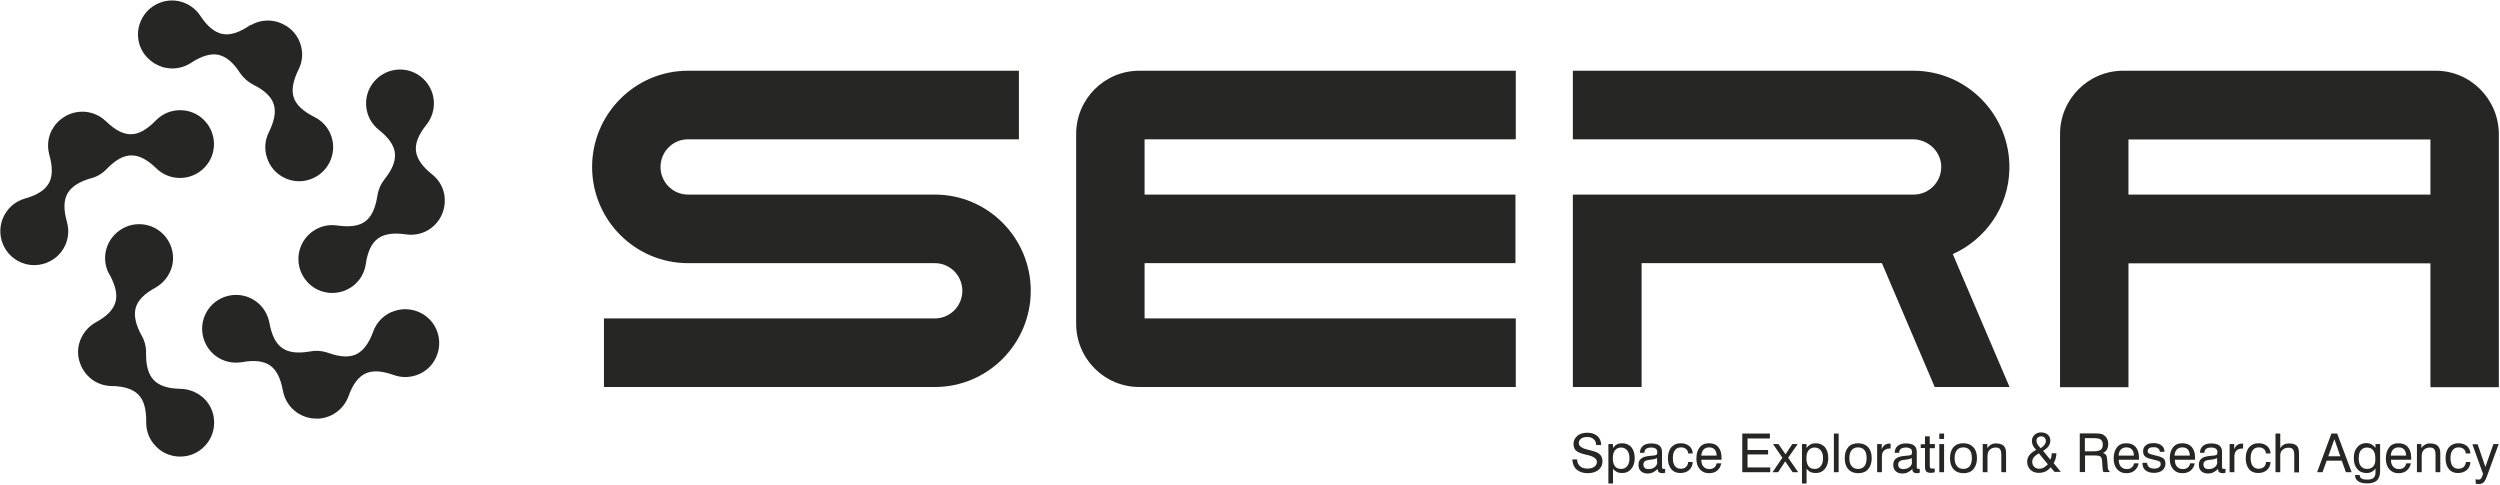 <?xml version="1.0" encoding="utf-8"?>
<!-- Generator: Adobe Illustrator 28.1.0, SVG Export Plug-In . SVG Version: 6.00 Build 0)  -->
<svg version="1.1" id="Layer_1" xmlns="http://www.w3.org/2000/svg" xmlns:xlink="http://www.w3.org/1999/xlink" x="0px" y="0px"
	 viewBox="0 0 1520 295" style="enable-background:new 0 0 1520 295;" xml:space="preserve">
<style type="text/css">
	.st0{fill:#262624;}
</style>
<g>
	<path class="st0" d="M568.4,118.3H418.3c-9.2,0-16.7-7.5-16.7-16.8c0-9.3,7.5-16.8,16.7-16.8h201.2V43H418.3
		c-32.2,0-58.3,26.3-58.3,58.5c0,32.3,26.2,58.5,58.3,58.5h150.1c9.2,0,16.7,7.5,16.7,16.8s-7.5,16.8-16.7,16.8H367.2v41.7h201.2
		c32.2,0,58.3-26.3,58.3-58.5S600.6,118.3,568.4,118.3z"/>
	<polygon class="st0" points="568.4,235.4 568.4,235.4 568.4,235.4 	"/>
	<path class="st0" d="M654.3,81.5v115.3c0,21.3,17.2,38.5,38.4,38.5h228.9v-41.7H695.9v-33.6h225.5v-41.7H695.9V84.7h225.7V43H692.7
		C671.5,43,654.3,60.2,654.3,81.5z"/>
	<path class="st0" d="M1480.9,43h-190c-21.2,0-38.4,17.2-38.4,38.5v153.9h41.6v-75.3h183.6v75.3h41.6V81.5
		C1519.2,60.3,1502.1,43,1480.9,43z M1477.7,90.7L1477.7,90.7v27.6h-183.6V84.8h183.6V90.7z"/>
	<polygon class="st0" points="1221.8,235.4 1221.8,235.4 1221.7,235.4 	"/>
	<path class="st0" d="M1221.7,103c0.8-32.9-25.7-60-58.3-60H956.3v41.7h206.7c8.7,0,16.3,6.5,17.2,15.2c0.9,10-6.9,18.4-16.7,18.4
		l-207.2,0v117h41.8v-75.3h146.1l32.1,75.3h45.5l-34.5-80.8C1207.1,145.6,1221.2,126,1221.7,103z"/>
	<path class="st0" d="M98.5,40.6l-0.2,0.1l2.4,0.5c5.4,1.1,10.9,0,15.5-3c6.4-4.2,11.8-5.8,16.5-4.9c4.6,1,9,4.5,13.2,11l0.2,0.3h0
		c2.1,3,4.9,5.4,8.1,7c6.8,3.4,10.8,7.3,12.2,11.7c1.5,4.5,0.5,10.1-2.9,17c-2.5,4.9-2.9,10.5-1.1,15.8c1.7,5.2,5.4,9.5,10.3,11.9
		c2.9,1.5,6.1,2.2,9.2,2.2c2.2,0,4.4-0.4,6.5-1.1c10.8-3.6,16.7-15.3,13.1-26.1c-1.7-5.1-5.2-9.2-10-11.7l-0.4-0.2
		c-6.9-3.5-11-7.3-12.5-11.8c-1.5-4.5-0.5-10.1,2.9-17c2.5-4.9,2.9-10.5,1.1-15.7c-1.4-4.3-4.2-7.9-8-10.5c-0.2-0.1-0.3-0.2-0.5-0.3
		l-0.2-0.1c-2.1-1.3-4.4-2.3-6.9-2.8c-5-1-10.1-0.2-14.5,2.4V15l-1,0.7c-6.5,4.3-11.8,5.9-16.5,4.9c-4.6-1-9-4.6-13.2-11
		c-3-4.6-7.7-7.7-13.1-8.9c-5.4-1.1-10.9,0-15.5,3c-4.6,3-7.7,7.7-8.9,13.1c-1.1,5.4,0,10.9,3,15.5C90.2,36.3,94,39.2,98.5,40.6z"/>
	<path class="st0" d="M270.3,119.2L270.3,119.2c-0.7-5-3.2-9.5-7-12.7l0,0l-0.6-0.5c-6-4.8-9.2-9.4-9.8-14.2
		c-0.5-4.7,1.5-9.9,6.4-16c3.4-4.3,5-9.7,4.4-15.2c-1.3-11.3-11.5-19.5-22.8-18.2c-11.3,1.3-19.5,11.5-18.2,22.8
		c0.6,5.5,3.4,10.4,7.7,13.8c6,4.8,9.2,9.4,9.7,14.1c0.5,4.7-1.5,9.9-6.4,16l-0.1,0.2v0c-2.3,2.9-3.7,6.4-4.2,10
		c-1.2,7.5-3.6,12.5-7.3,15.3c-3.8,2.8-9.4,3.6-17,2.5c-5.5-0.8-10.9,0.5-15.3,3.8c-9.2,6.8-11.1,19.7-4.3,28.9l0.1,0.1l0,0
		c3.3,4.4,8,7.2,13.4,8c1,0.2,2.1,0.2,3.1,0.2c4.4,0,8.6-1.4,12.2-4c4.3-3.2,7.1-7.7,8-13l0.1-0.6c1.1-7.6,3.6-12.7,7.4-15.5
		c3.8-2.8,9.4-3.6,17-2.5c5.5,0.8,10.9-0.5,15.3-3.8c3.6-2.7,6.2-6.4,7.5-10.8c0.1-0.2,0.1-0.3,0.1-0.5l0.1-0.3
		c0.6-2.4,0.8-4.9,0.5-7.4L270.3,119.2z"/>
	<path class="st0" d="M238.2,189.7L238.2,189.7l-0.6,0.2c-5,2.3-8.8,6.5-10.7,11.7c-2.6,7.2-6,11.7-10.3,13.8
		c-4.3,2-9.9,1.7-17.2-0.9l-0.9-0.3v0c-3.3-1-6.8-1.2-10.1-0.5c-7.5,1.3-13,0.6-16.8-2.1c-3.9-2.7-6.4-7.7-7.8-15.3
		c-1-5.4-4-10.2-8.5-13.3c-9.3-6.5-22.2-4.2-28.7,5.1c-6.5,9.3-4.2,22.2,5.1,28.7c4.3,3,9.5,4.2,14.6,3.5v0l0.8-0.1
		c7.6-1.4,13.2-0.7,17.1,2c3.9,2.7,6.4,7.7,7.8,15.3c1,5.4,4,10.2,8.5,13.3c3.5,2.4,7.5,3.7,11.8,3.7c0.3,0,0.6,0,0.9,0
		c0.2,0,0.3,0,0.5,0l0.1,0c0.1,0,0.2,0,0.2,0c2.5-0.2,4.9-0.8,7.2-1.9c4.7-2.2,8.3-6,10.3-10.7l0,0l0.4-1c2.6-7.3,6-11.8,10.3-13.8
		c4.3-2,9.9-1.7,17.2,0.9c5.2,1.9,10.8,1.6,15.8-0.7c5-2.3,8.8-6.5,10.6-11.7c1.9-5.2,1.6-10.8-0.7-15.8
		C260.3,189.7,248.4,185.3,238.2,189.7z"/>
	<path class="st0" d="M109.8,236.4L109.8,236.4c-7.7-0.1-13-1.9-16.3-5.3c-3.3-3.4-4.8-8.8-4.7-16.6l0-0.7h0c0-3.5-1-7-2.8-10
		c-3.6-6.6-4.7-12.1-3.5-16.6c1.3-4.6,5.2-8.6,12-12.3c4.8-2.7,8.3-7.1,9.9-12.3c3.2-10.9-3.2-22.4-14.1-25.5
		c-5.3-1.5-10.9-0.9-15.7,1.8c-4.8,2.7-8.3,7-9.9,12.3c-1.4,4.9-1,10.1,1.3,14.7h0l0.6,1c3.7,6.8,4.9,12.3,3.6,16.8
		c-1.3,4.6-5.2,8.6-12,12.3c-4.8,2.7-8.3,7.1-9.9,12.3c-1.3,4.4-1.1,8.9,0.6,13.1c0.1,0.2,0.2,0.4,0.2,0.6l0.1,0.2
		c1,2.3,2.4,4.4,4.1,6.2l0.2,0.2h0c3.6,3.7,8.4,5.8,13.6,6.1l0.7,0c7.7,0.1,13.1,1.9,16.4,5.3c3.3,3.4,4.8,8.8,4.7,16.6
		c-0.1,5.5,1.9,10.7,5.8,14.7c3.8,4,9,6.2,14.5,6.3c0.1,0,0.3,0,0.4,0c5.4,0,10.4-2,14.3-5.8c4-3.8,6.2-9,6.3-14.5
		c0.1-5.5-1.9-10.7-5.8-14.7C120.5,238.8,115.3,236.5,109.8,236.4z"/>
	<path class="st0" d="M55.6,108.3l0.1,0l0,0c3.6-1,6.8-3,9.3-5.7c5.3-5.4,10.1-8.1,14.8-8.1c4.8-0.1,9.7,2.5,15.3,7.9l0.2,0.2h0
		c3.9,3.7,9.1,5.7,14.5,5.6c11.4-0.2,20.5-9.6,20.3-20.9c-0.2-11.4-9.5-20.5-20.9-20.3c-5.3,0.1-10.2,2.1-14,5.8l0,0l-0.5,0.5
		c-5.4,5.5-10.3,8.3-15,8.3c-4.8,0.1-9.7-2.5-15.3-7.9c-4-3.8-9.2-5.9-14.7-5.8c-4.5,0.1-8.8,1.6-12.4,4.4l-0.7,0.5
		c-1.9,1.6-3.5,3.5-4.7,5.7l-0.6,1h0c-2.1,4.3-2.6,9.2-1.5,13.8h0l0.2,0.9c2.1,7.4,2,13.1-0.3,17.2c-2.3,4.1-7,7.2-14.5,9.3
		c-5.3,1.5-9.7,5-12.4,9.8c-5.5,9.9-2,22.5,8,28.1c3.2,1.8,6.6,2.6,10,2.6c7.2,0,14.3-3.8,18.1-10.6c2.7-4.8,3.3-10.4,1.8-15.7
		c-2.1-7.4-2-13,0.3-17.2C43.4,113.5,48.1,110.4,55.6,108.3z"/>
	<path class="st0" d="M1511.1,283.9l-4.7-13.8h-3.2l6.5,18.1l-0.8,2c-0.2,0.5-0.4,0.8-0.8,1.1c-0.3,0.2-0.8,0.3-1.3,0.3
		c-0.3,0-0.5,0-0.8-0.1c-0.3,0-0.6-0.1-0.8-0.2v2.7c0.3,0.1,0.6,0.1,0.8,0.2c0.3,0.1,0.6,0.1,0.9,0.1c1.3,0,2.3-0.3,3-0.9
		c0.7-0.6,1.4-1.8,2.1-3.7l7.2-19.7h-3.2L1511.1,283.9z"/>
	<path class="st0" d="M1497.8,284c-0.8,0.7-1.9,1-3.2,1c-1.5,0-2.7-0.6-3.5-1.7c-0.8-1.1-1.2-2.7-1.2-4.8c0-2.1,0.4-3.7,1.3-4.8
		c0.8-1.1,2.1-1.7,3.6-1.7c1.3,0,2.3,0.3,3.1,1c0.8,0.6,1.2,1.5,1.3,2.7h2.8c-0.1-1.9-0.8-3.4-2.1-4.5c-1.3-1.1-3-1.7-5.2-1.7
		c-2.4,0-4.3,0.8-5.7,2.4c-1.4,1.6-2.1,3.9-2.1,6.7c0,2.8,0.7,5,2,6.6c1.3,1.6,3.2,2.4,5.5,2.4c2.2,0,4-0.6,5.4-1.8
		c1.3-1.2,2.1-2.8,2.2-4.9h-2.7C1499.1,282.3,1498.6,283.3,1497.8,284z"/>
	<path class="st0" d="M1482.8,271.9c-0.5-0.8-1.2-1.4-2-1.7c-0.9-0.4-2-0.6-3.2-0.6c-1.2,0-2.2,0.2-3.1,0.7
		c-0.9,0.5-1.7,1.2-2.3,2.2V270h-2.7v17.1h2.9v-9.7c0-1.7,0.4-3,1.3-3.9c0.9-0.9,2.1-1.4,3.7-1.4c1.3,0,2.1,0.3,2.6,1
		c0.5,0.6,0.8,1.8,0.8,3.5v10.5h2.9v-10.3v-0.8c0-1.2-0.1-2.1-0.2-2.6C1483.2,272.8,1483,272.4,1482.8,271.9z"/>
	<path class="st0" d="M1458.2,269.5c-2.4,0-4.3,0.8-5.6,2.5s-2,3.9-2,6.8c0,2.8,0.7,4.9,2.1,6.5c1.4,1.6,3.2,2.4,5.6,2.4
		c2,0,3.7-0.5,5-1.6c1.3-1.1,2.2-2.6,2.5-4.4h-2.8c-0.2,1.1-0.7,2-1.5,2.6c-0.8,0.6-1.7,0.9-2.9,0.9c-1.5,0-2.7-0.5-3.6-1.5
		c-0.9-1-1.3-2.4-1.3-4.2h12.3c0-0.2,0-0.3,0-0.5c0-0.2,0-0.4,0-0.8c0-2.8-0.7-4.9-2-6.4C1462.6,270.2,1460.7,269.5,1458.2,269.5z
		 M1453.6,277c0.1-1.6,0.6-2.9,1.4-3.7c0.8-0.8,1.9-1.3,3.3-1.3c1.5,0,2.6,0.4,3.4,1.3c0.8,0.9,1.2,2.1,1.2,3.7H1453.6z"/>
	<path class="st0" d="M1444.2,272.2c-0.7-0.9-1.5-1.6-2.4-2.1c-0.8-0.4-1.8-0.7-3-0.7c-2.3,0-4.2,0.8-5.6,2.5
		c-1.4,1.6-2.1,3.8-2.1,6.6c0,2.8,0.7,5,2.1,6.6c1.4,1.7,3.3,2.5,5.6,2.5c1.2,0,2.2-0.2,3.1-0.7c0.9-0.4,1.7-1.1,2.4-2v2.3
		c0,1.6-0.4,2.7-1.2,3.4c-0.8,0.7-2.1,1-3.9,1c-1.5,0-2.6-0.2-3.4-0.7c-0.7-0.4-1.1-1.1-1.1-2v-0.1h-2.8v0.1c0,1.6,0.6,2.8,1.9,3.7
		c1.3,0.9,3.1,1.3,5.3,1.3c2.8,0,4.8-0.6,6.1-1.8c1.2-1.2,1.9-3.1,1.9-5.7V270h-2.8V272.2z M1443,283.5c-0.8,1-2.1,1.6-3.9,1.6
		c-1.6,0-2.8-0.6-3.7-1.7c-0.9-1.1-1.3-2.7-1.3-4.8c0-2.1,0.4-3.7,1.3-4.8s2.1-1.7,3.7-1.7c1.7,0,3,0.6,3.8,1.7
		c0.9,1.1,1.3,2.8,1.3,5C1444.3,280.9,1443.9,282.5,1443,283.5z"/>
	<path class="st0" d="M1417.5,263.6l-8.7,23.5h3.3l2.5-7h9.2l2.5,7h3.5l-8.8-23.5H1417.5z M1415.6,277.4l3.7-10.4l3.6,10.4H1415.6z"
		/>
	<path class="st0" d="M1397.1,271.9c-0.5-0.8-1.2-1.4-2-1.7c-0.9-0.4-2-0.6-3.3-0.6c-1.2,0-2.3,0.2-3.2,0.7
		c-0.9,0.5-1.6,1.2-2.2,2.1v-8.8h-2.9v23.5h2.9V277c0-1.5,0.4-2.7,1.4-3.5c0.9-0.9,2.2-1.3,3.7-1.3c1.2,0,2.1,0.3,2.6,1
		c0.5,0.6,0.8,1.8,0.8,3.5v10.5h2.9v-10.3v-0.8c0-1.2-0.1-2.1-0.2-2.6C1397.5,272.8,1397.3,272.4,1397.1,271.9z"/>
	<path class="st0" d="M1376.3,284c-0.8,0.7-1.9,1-3.2,1c-1.5,0-2.6-0.6-3.5-1.7c-0.8-1.1-1.2-2.7-1.2-4.8c0-2.1,0.4-3.7,1.3-4.8
		c0.8-1.1,2.1-1.7,3.6-1.7c1.3,0,2.4,0.3,3.1,1c0.8,0.6,1.2,1.5,1.3,2.7h2.8c-0.1-1.9-0.8-3.4-2.1-4.5c-1.3-1.1-3-1.7-5.2-1.7
		c-2.4,0-4.3,0.8-5.7,2.4c-1.4,1.6-2.1,3.9-2.1,6.7c0,2.8,0.7,5,2,6.6c1.3,1.6,3.2,2.4,5.5,2.4c2.2,0,4-0.6,5.4-1.8
		c1.3-1.2,2.1-2.8,2.2-4.9h-2.8C1377.7,282.3,1377.2,283.3,1376.3,284z"/>
	<path class="st0" d="M1363.1,269.7c-1.1,0-2.1,0.3-2.9,0.9c-0.8,0.6-1.4,1.4-1.8,2.6V270h-2.8v17.1h2.9v-9.5c0-1.6,0.4-2.8,1.2-3.6
		c0.8-0.8,2-1.3,3.5-1.3c0.2,0,0.3,0,0.4,0c0.1,0,0.2,0,0.2,0v-3c-0.1,0-0.2,0-0.3,0C1363.4,269.7,1363.3,269.7,1363.1,269.7z"/>
	<path class="st0" d="M1352.1,285.1c-0.4,0-0.7-0.1-0.9-0.3c-0.2-0.2-0.2-0.7-0.2-1.4v-8.5c0-1.8-0.5-3.2-1.6-4
		c-1.1-0.9-2.8-1.3-5-1.3c-2.1,0-3.8,0.5-5,1.5c-1.2,1-1.8,2.4-1.8,4.1v0.1h2.7c0-1,0.3-1.8,1-2.4c0.7-0.5,1.7-0.8,3-0.8
		c1.3,0,2.2,0.2,2.9,0.7c0.6,0.4,1,1.1,1,2c0,0.7-0.1,1.1-0.2,1.4c-0.1,0.2-0.3,0.4-0.6,0.5c-0.3,0.1-1.2,0.3-2.7,0.4
		c-0.8,0.1-1.5,0.2-2,0.2c-2,0.3-3.4,0.8-4.4,1.7c-1,0.9-1.4,2.1-1.4,3.7c0,1.6,0.5,2.9,1.5,3.8c1,0.9,2.3,1.4,4.1,1.4
		c1.1,0,2.2-0.2,3.2-0.7c1-0.5,2-1.2,2.9-2.1v0.1c0,0.8,0.2,1.5,0.7,1.9c0.5,0.4,1.2,0.6,2.2,0.6c0.2,0,0.5,0,0.7-0.1
		c0.3,0,0.6-0.1,0.9-0.2V285c-0.2,0-0.3,0.1-0.5,0.1C1352.3,285.1,1352.2,285.1,1352.1,285.1z M1348.1,281c0,1.2-0.5,2.2-1.5,3
		c-1,0.8-2.2,1.2-3.8,1.2c-1,0-1.8-0.2-2.3-0.7c-0.5-0.5-0.8-1.1-0.8-2c0-0.8,0.2-1.5,0.7-1.9c0.4-0.4,1.2-0.8,2.2-0.9
		c0.3-0.1,0.8-0.1,1.5-0.2c1.9-0.2,3.2-0.6,3.9-1V281z"/>
	<path class="st0" d="M1326.8,269.5c-2.4,0-4.3,0.8-5.6,2.5s-2,3.9-2,6.8c0,2.8,0.7,4.9,2.1,6.5c1.4,1.6,3.2,2.4,5.6,2.4
		c2,0,3.7-0.5,5-1.6c1.3-1.1,2.2-2.6,2.5-4.4h-2.8c-0.2,1.1-0.7,2-1.5,2.6c-0.8,0.6-1.7,0.9-2.9,0.9c-1.5,0-2.7-0.5-3.6-1.5
		c-0.9-1-1.3-2.4-1.3-4.2h12.3c0-0.2,0-0.3,0-0.5c0-0.2,0-0.4,0-0.8c0-2.8-0.7-4.9-2-6.4C1331.2,270.2,1329.2,269.5,1326.8,269.5z
		 M1322.1,277c0.1-1.6,0.6-2.9,1.4-3.7c0.8-0.8,1.9-1.3,3.3-1.3c1.5,0,2.6,0.4,3.4,1.3c0.8,0.9,1.2,2.1,1.2,3.7H1322.1z"/>
	<path class="st0" d="M1311.3,277.1l-2.8-0.7c-1-0.2-1.7-0.5-2.1-0.8c-0.4-0.3-0.6-0.8-0.6-1.3c0-0.8,0.3-1.4,0.9-1.8
		c0.6-0.4,1.5-0.6,2.7-0.6c1.2,0,2.1,0.2,2.7,0.7c0.7,0.5,1,1.2,1.1,2.1h2.8v-0.1c0-1.6-0.6-2.9-1.8-3.8c-1.2-0.9-2.8-1.4-4.8-1.4
		c-2,0-3.6,0.4-4.7,1.3c-1.1,0.9-1.7,2.1-1.7,3.6c0,1.3,0.3,2.4,1.1,3.1c0.7,0.7,2,1.3,3.8,1.7l3.2,0.8c1,0.2,1.7,0.5,2.1,0.9
		c0.4,0.3,0.5,0.8,0.5,1.4c0,0.8-0.4,1.5-1.1,2c-0.7,0.5-1.7,0.7-2.9,0.7c-1.3,0-2.4-0.3-3.1-0.9c-0.7-0.6-1.1-1.5-1.2-2.6h-2.8
		c0,2,0.6,3.5,1.8,4.5c1.2,1,2.9,1.6,5.1,1.6c2.2,0,4-0.5,5.2-1.5c1.2-1,1.9-2.4,1.9-4.1c0-1.3-0.4-2.4-1.1-3.1
		C1314.7,278.2,1313.3,277.6,1311.3,277.1z"/>
	<path class="st0" d="M1292.7,269.5c-2.4,0-4.3,0.8-5.6,2.5s-2,3.9-2,6.8c0,2.8,0.7,4.9,2.1,6.5c1.4,1.6,3.2,2.4,5.6,2.4
		c2,0,3.7-0.5,5-1.6c1.3-1.1,2.2-2.6,2.5-4.4h-2.8c-0.2,1.1-0.7,2-1.5,2.6c-0.8,0.6-1.7,0.9-2.9,0.9c-1.5,0-2.7-0.5-3.6-1.5
		c-0.9-1-1.3-2.4-1.3-4.2h12.3c0-0.2,0-0.3,0-0.5c0-0.2,0-0.4,0-0.8c0-2.8-0.7-4.9-2-6.4C1297.1,270.2,1295.2,269.5,1292.7,269.5z
		 M1288.1,277c0.1-1.6,0.6-2.9,1.4-3.7c0.8-0.8,1.9-1.3,3.3-1.3c1.5,0,2.6,0.4,3.4,1.3c0.8,0.9,1.2,2.1,1.2,3.7H1288.1z"/>
	<path class="st0" d="M1281.8,285.6c-0.2-0.4-0.3-1-0.3-1.9l-0.3-3.9c-0.1-1.4-0.3-2.5-0.7-3.1c-0.4-0.6-1-1-1.9-1.3
		c1.1-0.5,1.9-1.2,2.4-2.1c0.5-0.9,0.8-2,0.8-3.3c0-1.3-0.3-2.4-0.8-3.4c-0.5-1-1.3-1.7-2.2-2.3c-0.6-0.3-1.2-0.5-1.9-0.6
		c-0.7-0.1-1.8-0.2-3.3-0.2h-9.1v23.5h3.2v-10.1h5.2c2.3,0,3.7,0.2,4.2,0.7c0.6,0.5,0.9,1.5,1,3.1l0.2,3.1v0.1
		c0.1,1.6,0.3,2.7,0.6,3.1h3.7v-0.7C1282.2,286.3,1282,286,1281.8,285.6z M1277.3,273.4c-0.8,0.6-2.2,1-4.2,1h-5.5v-8h5.5
		c2.1,0,3.5,0.3,4.2,0.9c0.8,0.6,1.2,1.6,1.2,3C1278.5,271.7,1278.1,272.8,1277.3,273.4z"/>
	<path class="st0" d="M1249.8,278.9c0.3-1,0.5-2.1,0.5-3.3h-2.8c-0.1,0.8-0.2,1.6-0.3,2.2c-0.2,0.6-0.4,1.2-0.6,1.7l-4.4-5.4
		c1.5-0.9,2.6-1.8,3.3-2.8c0.7-1,1.1-2.1,1.1-3.4c0-1.5-0.5-2.7-1.5-3.6c-1-0.9-2.4-1.4-4.1-1.4c-1.7,0-3,0.5-4,1.5
		c-1.1,1-1.6,2.2-1.6,3.8c0,0.9,0.2,1.8,0.6,2.6c0.4,0.9,1.1,1.8,2,2.7c-2,1.1-3.4,2.2-4.2,3.3c-0.8,1.1-1.3,2.5-1.3,3.9
		c0,2,0.7,3.6,2,4.9c1.3,1.3,3,1.9,5.1,1.9c1.4,0,2.8-0.3,4-0.8c1.2-0.6,2.3-1.4,3.2-2.6l2.3,2.8h3.9l-4.4-5.3
		C1249.1,280.9,1249.5,279.9,1249.8,278.9z M1238.9,266.1c0.5-0.5,1.3-0.8,2.2-0.8c0.8,0,1.5,0.3,2,0.8c0.5,0.5,0.8,1.2,0.8,2
		c0,0.8-0.3,1.6-0.8,2.3c-0.5,0.7-1.3,1.4-2.4,2.1c-0.9-0.9-1.5-1.7-1.9-2.4c-0.4-0.7-0.6-1.4-0.6-2
		C1238.1,267.3,1238.4,266.6,1238.9,266.1z M1242.6,284.3c-0.9,0.5-1.8,0.7-2.7,0.7c-1.3,0-2.3-0.4-3.1-1.2c-0.8-0.8-1.2-1.8-1.2-3
		c0-1,0.3-1.9,0.9-2.7c0.6-0.8,1.7-1.6,3.1-2.5l5.5,6.7C1244.3,283.1,1243.5,283.8,1242.6,284.3z"/>
	<path class="st0" d="M1218.9,271.9c-0.5-0.8-1.2-1.4-2-1.7c-0.9-0.4-2-0.6-3.2-0.6c-1.2,0-2.2,0.2-3.1,0.7
		c-0.9,0.5-1.7,1.2-2.3,2.2V270h-2.8v17.1h2.9v-9.7c0-1.7,0.4-3,1.3-3.9c0.9-0.9,2.1-1.4,3.7-1.4c1.3,0,2.1,0.3,2.6,1
		c0.5,0.6,0.8,1.8,0.8,3.5v10.5h2.9v-10.3v-0.8c0-1.2-0.1-2.1-0.2-2.6C1219.3,272.8,1219.1,272.4,1218.9,271.9z"/>
	<path class="st0" d="M1193.7,269.5c-2.6,0-4.6,0.8-6,2.4c-1.4,1.6-2.1,3.8-2.1,6.7c0,2.9,0.7,5.1,2.2,6.7c1.4,1.6,3.4,2.4,6,2.4
		c2.6,0,4.6-0.8,6-2.4c1.4-1.6,2.2-3.8,2.2-6.7c0-2.9-0.7-5.1-2.2-6.7C1198.3,270.3,1196.3,269.5,1193.7,269.5z M1197.6,283.4
		c-0.9,1.1-2.2,1.7-3.9,1.7c-1.7,0-3-0.6-3.9-1.7c-0.9-1.1-1.4-2.7-1.4-4.9c0-2.1,0.5-3.7,1.4-4.8c0.9-1.1,2.2-1.7,3.9-1.7
		c1.7,0,3,0.6,3.9,1.7c0.9,1.1,1.3,2.7,1.3,4.8C1198.9,280.7,1198.4,282.3,1197.6,283.4z"/>
	<rect x="1179.1" y="263.6" class="st0" width="2.9" height="3.3"/>
	<rect x="1179.1" y="270" class="st0" width="2.9" height="17.1"/>
	<path class="st0" d="M1173.3,265.3h-2.9v4.8h-2.6v2.3h2.6v11.5c0,1.3,0.3,2.3,0.8,2.8s1.5,0.8,2.8,0.8c0.3,0,0.6,0,1-0.1
		c0.4,0,0.8-0.1,1.3-0.2v-2.4c-0.4,0-0.7,0.1-0.9,0.1c-0.2,0-0.4,0-0.6,0c-0.6,0-1-0.1-1.2-0.4c-0.2-0.3-0.3-0.8-0.3-1.5v-10.5h3.1
		V270h-3.1V265.3z"/>
	<path class="st0" d="M1166.5,285.1c-0.4,0-0.7-0.1-0.9-0.3c-0.2-0.2-0.2-0.7-0.2-1.4v-8.5c0-1.8-0.5-3.2-1.6-4
		c-1.1-0.9-2.8-1.3-5-1.3c-2.1,0-3.8,0.5-5,1.5c-1.2,1-1.8,2.4-1.8,4.1v0.1h2.7c0-1,0.3-1.8,1-2.4c0.7-0.5,1.7-0.8,3-0.8
		c1.3,0,2.2,0.2,2.9,0.7c0.6,0.4,0.9,1.1,0.9,2c0,0.7-0.1,1.1-0.2,1.4c-0.1,0.2-0.3,0.4-0.7,0.5c-0.3,0.1-1.2,0.3-2.7,0.4
		c-0.8,0.1-1.5,0.2-2,0.2c-2,0.3-3.4,0.8-4.4,1.7c-1,0.9-1.4,2.1-1.4,3.7c0,1.6,0.5,2.9,1.5,3.8c1,0.9,2.3,1.4,4.1,1.4
		c1.1,0,2.2-0.2,3.2-0.7c1-0.5,2-1.2,2.8-2.1v0.1c0,0.8,0.2,1.5,0.7,1.9c0.5,0.4,1.2,0.6,2.2,0.6c0.2,0,0.5,0,0.7-0.1
		c0.3,0,0.6-0.1,0.9-0.2V285c-0.2,0-0.3,0.1-0.4,0.1C1166.7,285.1,1166.6,285.1,1166.5,285.1z M1162.5,281c0,1.2-0.5,2.2-1.5,3
		s-2.2,1.2-3.8,1.2c-1,0-1.7-0.2-2.3-0.7c-0.5-0.5-0.8-1.1-0.8-2c0-0.8,0.2-1.5,0.7-1.9c0.5-0.4,1.2-0.8,2.2-0.9
		c0.3-0.1,0.8-0.1,1.5-0.2c1.9-0.2,3.2-0.6,3.9-1V281z"/>
	<path class="st0" d="M1148.8,269.7c-1.1,0-2.1,0.3-2.9,0.9c-0.8,0.6-1.4,1.4-1.8,2.6V270h-2.8v17.1h2.9v-9.5c0-1.6,0.4-2.8,1.2-3.6
		c0.8-0.8,2-1.3,3.5-1.3c0.2,0,0.3,0,0.4,0c0.1,0,0.2,0,0.2,0v-3c-0.1,0-0.2,0-0.3,0C1149.2,269.7,1149.1,269.7,1148.8,269.7z"/>
	<path class="st0" d="M1129.7,269.5c-2.6,0-4.6,0.8-6,2.4c-1.4,1.6-2.1,3.8-2.1,6.7c0,2.9,0.7,5.1,2.2,6.7c1.4,1.6,3.4,2.4,6,2.4
		c2.6,0,4.6-0.8,6-2.4c1.4-1.6,2.2-3.8,2.2-6.7c0-2.9-0.7-5.1-2.2-6.7C1134.3,270.3,1132.2,269.5,1129.7,269.5z M1133.6,283.4
		c-0.9,1.1-2.2,1.7-3.9,1.7c-1.7,0-3-0.6-3.9-1.7c-0.9-1.1-1.4-2.7-1.4-4.9c0-2.1,0.5-3.7,1.4-4.8c0.9-1.1,2.2-1.7,3.9-1.7
		c1.7,0,3,0.6,3.9,1.7c0.9,1.1,1.3,2.7,1.3,4.8C1134.9,280.7,1134.4,282.3,1133.6,283.4z"/>
	<rect x="1115" y="263.6" class="st0" width="2.9" height="23.5"/>
	<path class="st0" d="M1104,269.5c-1.2,0-2.3,0.2-3.2,0.7c-0.9,0.5-1.7,1.2-2.4,2.2V270h-2.8V294h2.8V285c0.7,0.9,1.4,1.5,2.4,2
		c0.9,0.4,2,0.6,3.2,0.6c2.3,0,4.1-0.8,5.5-2.5c1.4-1.6,2.1-3.9,2.1-6.6c0-2.8-0.7-4.9-2-6.6C1108.1,270.3,1106.3,269.5,1104,269.5z
		 M1107.1,283.3c-0.9,1.2-2.1,1.8-3.7,1.8c-1.7,0-3-0.5-3.8-1.6c-0.8-1.1-1.3-2.7-1.3-4.8c0-2.1,0.4-3.8,1.3-4.9
		c0.9-1.1,2.1-1.7,3.7-1.7c1.6,0,2.8,0.6,3.7,1.7c0.9,1.1,1.4,2.6,1.4,4.6C1108.4,280.5,1108,282.2,1107.1,283.3z"/>
	<polygon class="st0" points="1093,270 1089.7,270 1085.6,276.2 1081.3,270 1078,270 1083.7,278.3 1077.7,287.1 1081.1,287.1 
		1085.4,280.5 1089.9,287.1 1093.3,287.1 1087.2,278.3 	"/>
	<polygon class="st0" points="1062.5,276.3 1075,276.3 1075,273.6 1062.5,273.6 1062.5,266.6 1076.1,266.6 1076.1,263.6 
		1059.3,263.6 1059.3,287.1 1076.3,287.1 1076.3,284.2 1062.5,284.2 	"/>
	<path class="st0" d="M1039,269.5c-2.4,0-4.3,0.8-5.6,2.5s-2,3.9-2,6.8c0,2.8,0.7,4.9,2.1,6.5c1.4,1.6,3.2,2.4,5.6,2.4
		c2,0,3.7-0.5,5-1.6c1.3-1.1,2.1-2.6,2.4-4.4h-2.8c-0.2,1.1-0.7,2-1.5,2.6c-0.8,0.6-1.7,0.9-2.9,0.9c-1.5,0-2.7-0.5-3.6-1.5
		c-0.9-1-1.3-2.4-1.3-4.2h12.3c0-0.2,0-0.3,0-0.5c0-0.2,0-0.4,0-0.8c0-2.8-0.7-4.9-2-6.4C1043.4,270.2,1041.5,269.5,1039,269.5z
		 M1034.4,277c0.1-1.6,0.6-2.9,1.4-3.7c0.8-0.8,1.9-1.3,3.3-1.3c1.5,0,2.6,0.4,3.4,1.3c0.8,0.9,1.2,2.1,1.2,3.7H1034.4z"/>
	<path class="st0" d="M1025,284c-0.8,0.7-1.9,1-3.2,1c-1.5,0-2.6-0.6-3.5-1.7c-0.8-1.1-1.2-2.7-1.2-4.8c0-2.1,0.4-3.7,1.3-4.8
		c0.8-1.1,2-1.7,3.6-1.7c1.3,0,2.3,0.3,3.1,1c0.8,0.6,1.2,1.5,1.3,2.7h2.8c-0.1-1.9-0.8-3.4-2.1-4.5c-1.3-1.1-3-1.7-5.2-1.7
		c-2.4,0-4.3,0.8-5.7,2.4c-1.4,1.6-2.1,3.9-2.1,6.7c0,2.8,0.7,5,2,6.6c1.3,1.6,3.2,2.4,5.5,2.4c2.2,0,4-0.6,5.4-1.8
		c1.3-1.2,2.1-2.8,2.2-4.9h-2.8C1026.3,282.3,1025.8,283.3,1025,284z"/>
	<path class="st0" d="M1011.6,285.1c-0.4,0-0.7-0.1-0.9-0.3c-0.2-0.2-0.2-0.7-0.2-1.4v-8.5c0-1.8-0.5-3.2-1.6-4
		c-1.1-0.9-2.8-1.3-5-1.3c-2.1,0-3.8,0.5-5,1.5c-1.2,1-1.8,2.4-1.8,4.1v0.1h2.7c0-1,0.3-1.8,1-2.4c0.7-0.5,1.7-0.8,3-0.8
		c1.3,0,2.2,0.2,2.9,0.7c0.6,0.4,0.9,1.1,0.9,2c0,0.7,0,1.1-0.2,1.4c-0.1,0.2-0.3,0.4-0.7,0.5c-0.3,0.1-1.2,0.3-2.7,0.4
		c-0.8,0.1-1.5,0.2-2,0.2c-2,0.3-3.4,0.8-4.4,1.7c-1,0.9-1.4,2.1-1.4,3.7c0,1.6,0.5,2.9,1.5,3.8c1,0.9,2.3,1.4,4.1,1.4
		c1.1,0,2.2-0.2,3.2-0.7c1-0.5,2-1.2,2.9-2.1v0.1c0,0.8,0.2,1.5,0.7,1.9c0.5,0.4,1.2,0.6,2.2,0.6c0.2,0,0.5,0,0.7-0.1
		c0.3,0,0.6-0.1,0.9-0.2V285c-0.2,0-0.3,0.1-0.5,0.1C1011.8,285.1,1011.7,285.1,1011.6,285.1z M1007.6,281c0,1.2-0.5,2.2-1.5,3
		c-1,0.8-2.3,1.2-3.8,1.2c-1,0-1.8-0.2-2.3-0.7c-0.5-0.5-0.8-1.1-0.8-2c0-0.8,0.2-1.5,0.7-1.9c0.5-0.4,1.2-0.8,2.2-0.9
		c0.3-0.1,0.8-0.1,1.5-0.2c1.9-0.2,3.2-0.6,3.9-1V281z"/>
	<path class="st0" d="M986.3,269.5c-1.2,0-2.3,0.2-3.2,0.7c-0.9,0.5-1.7,1.2-2.4,2.2V270h-2.8V294h2.8V285c0.7,0.9,1.5,1.5,2.4,2
		c0.9,0.4,2,0.6,3.2,0.6c2.3,0,4.1-0.8,5.5-2.5c1.4-1.6,2.1-3.9,2.1-6.6c0-2.8-0.7-4.9-2-6.6C990.4,270.3,988.6,269.5,986.3,269.5z
		 M989.4,283.3c-0.9,1.2-2.1,1.8-3.7,1.8c-1.7,0-3-0.5-3.8-1.6c-0.8-1.1-1.3-2.7-1.3-4.8c0-2.1,0.4-3.8,1.3-4.9
		c0.9-1.1,2.1-1.7,3.7-1.7c1.6,0,2.8,0.6,3.7,1.7c0.9,1.1,1.4,2.6,1.4,4.6C990.8,280.5,990.3,282.2,989.4,283.3z"/>
	<path class="st0" d="M972.3,275.9c-0.8-0.7-2.5-1.4-5-2l-0.3-0.1c-0.3-0.1-0.7-0.2-1.3-0.3c-3.9-0.9-5.8-2.2-5.8-4.1
		c0-1.1,0.5-2,1.4-2.7c0.9-0.7,2.2-1,3.7-1c1.7,0,3,0.4,3.9,1.3c1,0.8,1.5,2,1.6,3.6l3,0c0-2.3-0.8-4.2-2.3-5.5
		c-1.5-1.3-3.5-2-6.1-2c-2.5,0-4.6,0.6-6.1,1.9c-1.5,1.3-2.3,2.9-2.3,5c0,1.7,0.5,3,1.5,4c1,0.9,3.1,1.8,6.3,2.5
		c0.1,0,0.3,0.1,0.5,0.1c3.9,0.9,5.9,2.3,5.9,4.1c0,1.3-0.5,2.4-1.6,3.1c-1,0.8-2.5,1.1-4.3,1.1c-1.8,0-3.3-0.5-4.4-1.5
		c-1.1-1-1.7-2.4-1.7-4.1H956c0.1,2.7,1,4.8,2.6,6.2c1.6,1.4,3.8,2.2,6.7,2.2c2.8,0,5-0.7,6.6-2c1.6-1.3,2.4-3.1,2.4-5.4
		c0-0.9-0.2-1.8-0.5-2.5C973.4,277,972.9,276.4,972.3,275.9z"/>
</g>
</svg>
